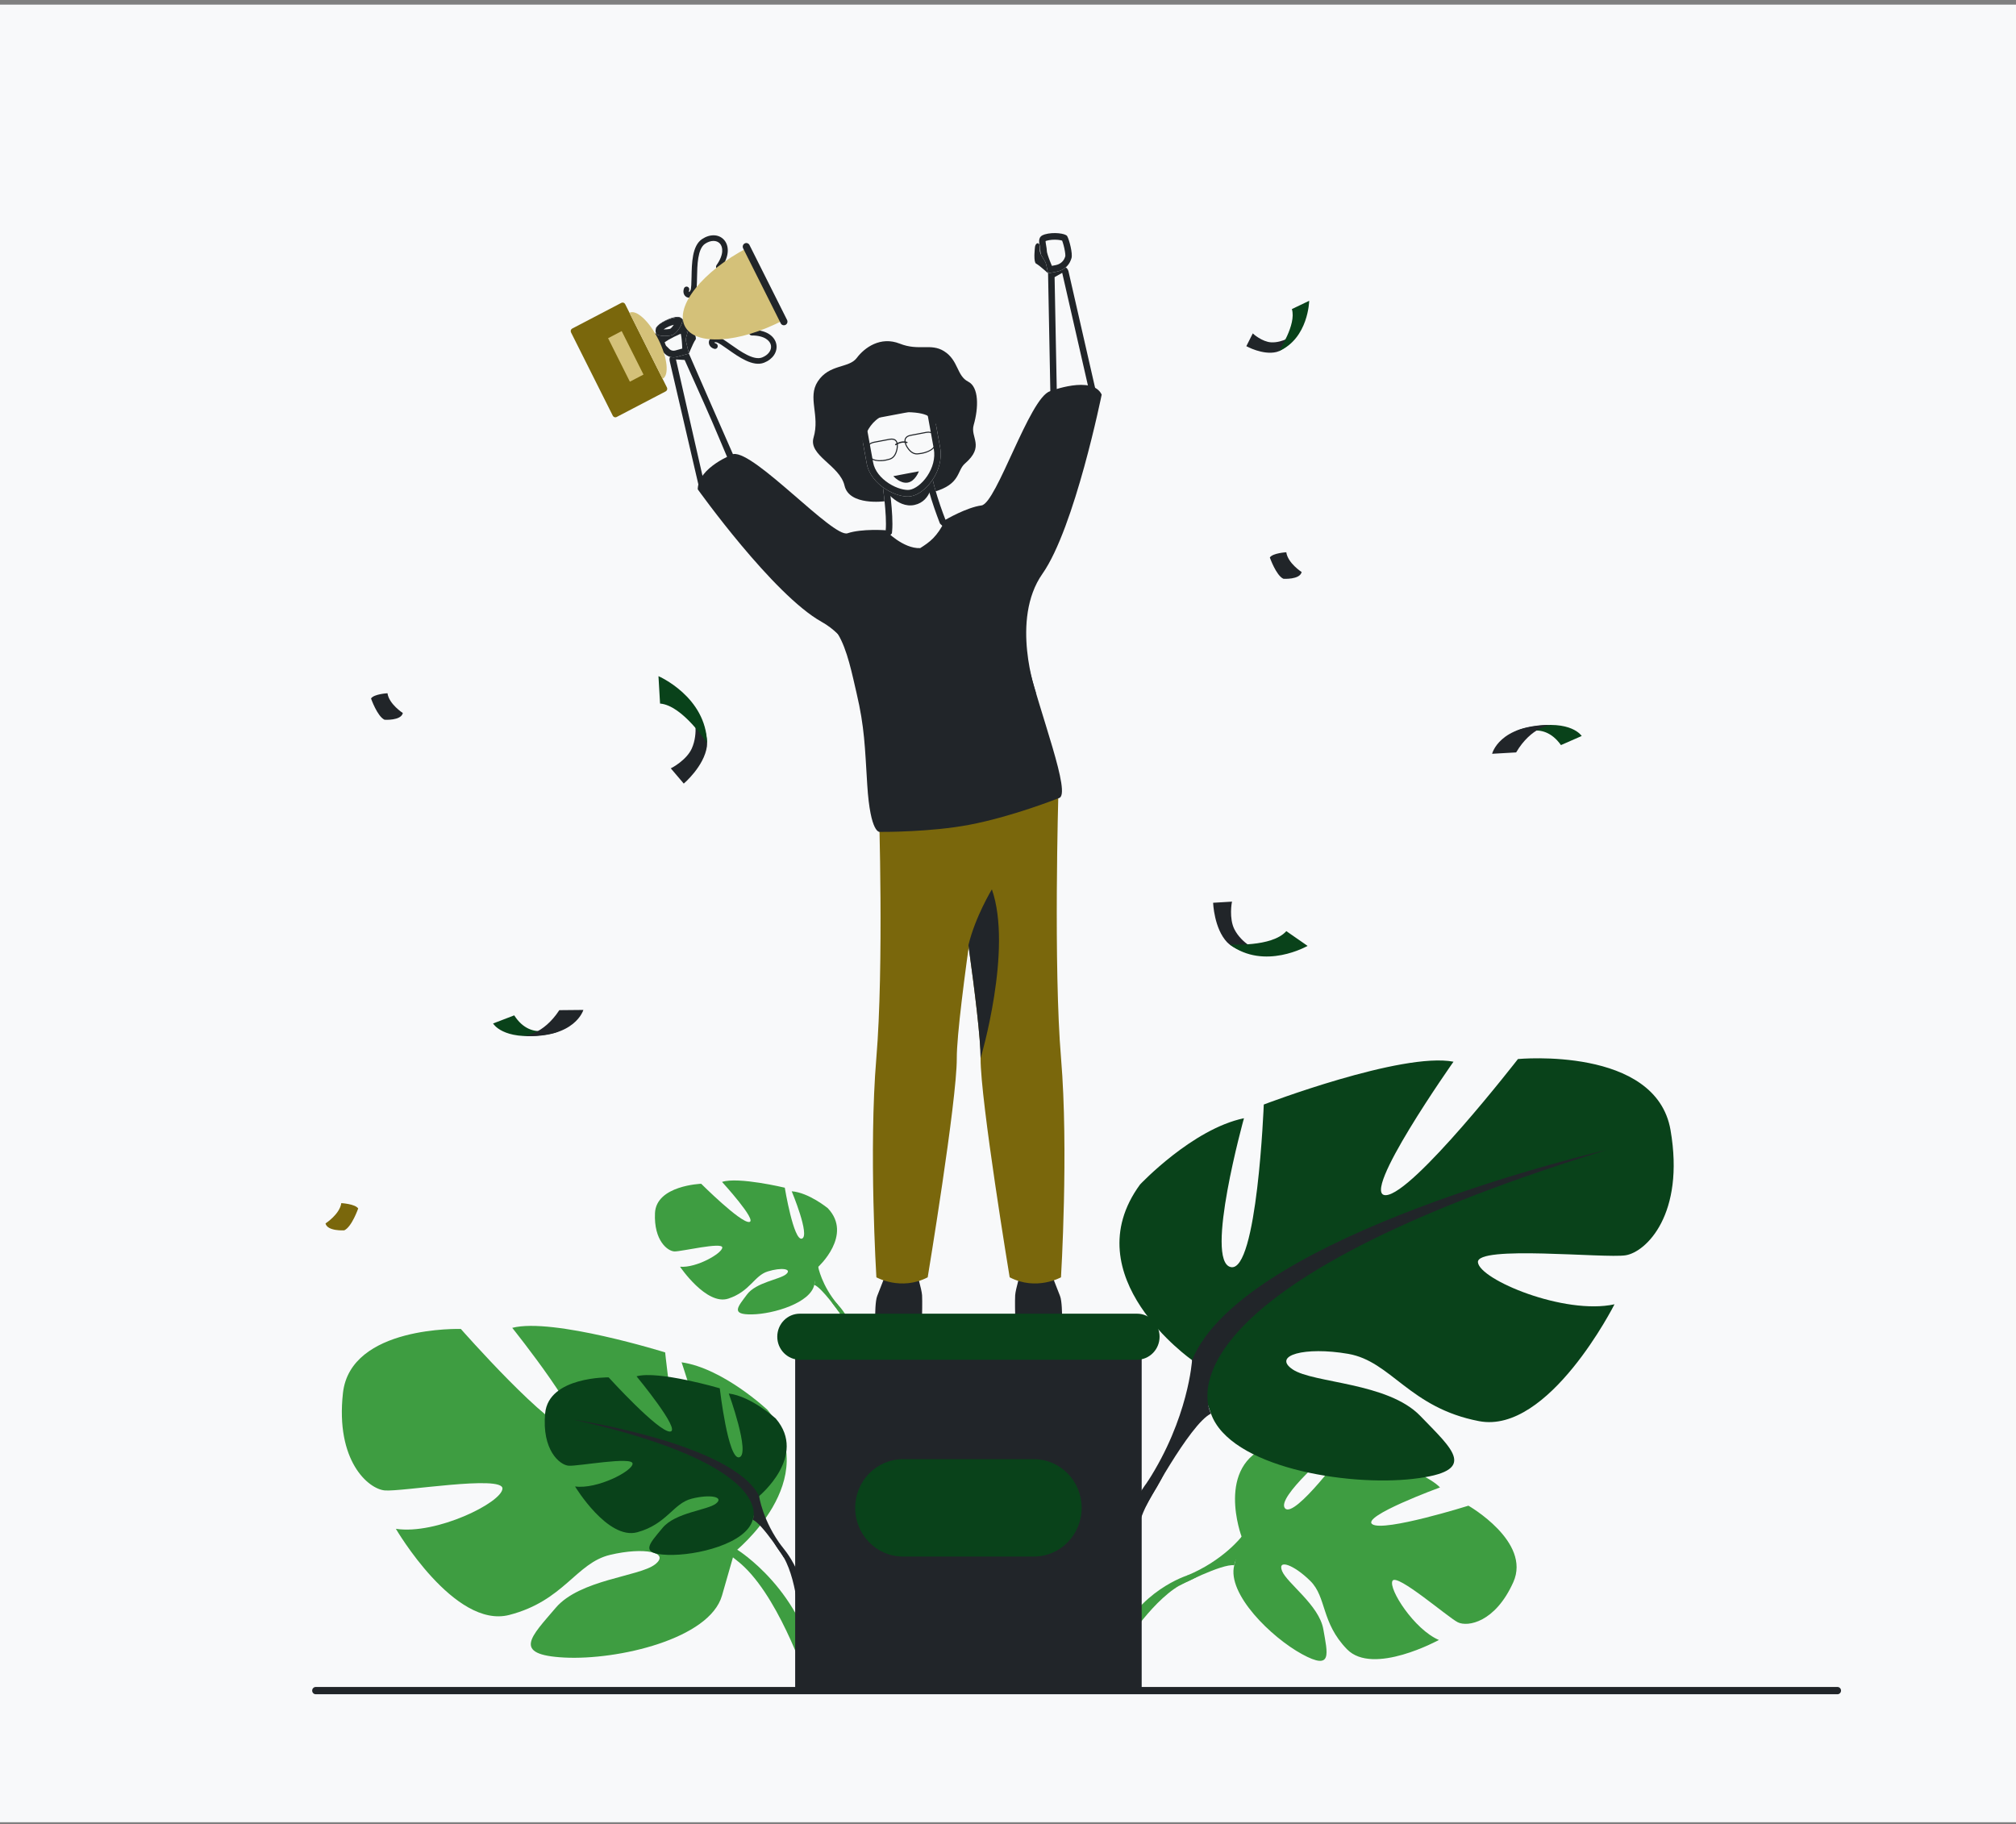 <svg width="305" height="276" viewBox="0 0 305 276" fill="none" xmlns="http://www.w3.org/2000/svg">
<rect x="0" y="0" width="305" height="276" fill="#808080" stroke="none"/>
<g clip-path="url(#clip0_202_1054)">
<path d="M305 275.697H0V0.697H305V275.697Z" fill="#F8F9FA"/>
<path d="M62.903 256.132C62.903 256.132 29.536 222.761 25.966 172.498C21.526 109.976 44.197 76.851 86.781 70.165C99.85 68.112 117.149 54.223 135.158 37.152C171.504 2.7 274.73 39.279 250.944 152.388C239.754 205.597 285.514 202.62 264.618 256.246L62.903 256.132Z" fill="#F8F9FA"/>
<path d="M187.842 232.49C187.842 232.49 183.75 221.633 192.148 218.726C192.148 218.726 197.97 217.502 201.792 219.16C201.792 219.16 192.958 226.625 194.421 228.216C195.884 229.808 203.675 219.174 203.675 219.174C203.675 219.174 214.952 222.049 217.859 225.041C217.859 225.041 205.83 229.445 207.632 230.62C209.434 231.795 222.16 227.806 222.16 227.806C222.16 227.806 231.691 233.249 228.951 239.369C226.211 245.49 222.036 246.172 220.558 245.448C219.08 244.722 211.311 237.961 210.668 239.175C210.024 240.388 213.973 246.549 217.692 248.121C217.692 248.121 207.737 253.577 203.792 249.53C199.848 245.482 200.723 241.651 198.242 239.196C195.759 236.738 193.228 235.824 193.96 237.678C194.695 239.53 199.581 242.845 200.21 246.519C200.839 250.193 201.641 252.808 196.986 250.268C192.33 247.729 185.615 241.156 186.727 236.824C187.842 232.49 187.842 232.49 187.842 232.49Z" fill="#3E9D41"/>
<path d="M223.907 237.731C223.907 237.731 196.728 226.652 187.842 232.489C187.842 232.489 185.064 236.115 179.617 238.359L178.347 239.921C178.347 239.921 184.912 236.514 186.728 236.823C186.728 236.823 187.525 225.888 223.907 237.731Z" fill="#3E9D41"/>
<path d="M179.617 238.359C179.617 238.359 172.149 240.679 168.961 248.507L170 248.995C170 248.995 174.761 241.431 179.298 239.444C183.835 237.456 179.617 238.359 179.617 238.359Z" fill="#3E9D41"/>
<path d="M123.783 191.676C123.783 191.676 129.08 186.852 125.24 182.799C125.24 182.799 122.358 180.429 119.778 180.236C119.778 180.236 122.586 186.939 121.332 187.395C120.077 187.85 118.73 179.695 118.73 179.695C118.73 179.695 111.682 178.007 109.236 178.819C109.236 178.819 114.669 184.757 113.343 184.884C112.017 185.011 106.083 179.1 106.083 179.1C106.083 179.1 99.284 179.342 99.093 183.53C98.902 187.717 101.024 189.309 102.045 189.337C103.066 189.366 109.256 187.879 109.274 188.739C109.291 189.598 105.384 191.863 102.885 191.651C102.885 191.651 106.876 197.569 110.191 196.474C113.506 195.38 114.09 193.002 116.151 192.364C118.211 191.726 119.868 191.956 118.945 192.769C118.022 193.581 114.39 193.997 113.016 195.849C111.641 197.701 110.467 198.915 113.754 198.863C117.042 198.81 122.597 197.123 123.19 194.399C123.783 191.676 123.783 191.676 123.783 191.676Z" fill="#3E9D41"/>
<path d="M102.344 184.089C102.344 184.089 120.491 185.857 123.783 191.675C123.783 191.675 124.309 194.491 126.699 197.318L126.967 198.553C126.967 198.553 124.282 194.756 123.19 194.399C123.19 194.399 125.801 188.111 102.344 184.089Z" fill="#3E9D41"/>
<path d="M126.699 197.318C126.699 197.318 130.188 200.775 129.769 206.038L129.057 206.005C129.057 206.005 128.532 200.432 126.573 198.011C124.615 195.591 126.699 197.318 126.699 197.318Z" fill="#3E9D41"/>
<path d="M180.347 205.779C180.347 205.779 162.29 193.147 172.477 179.212C172.477 179.212 180.384 170.81 188.199 169.183C188.199 169.183 182.188 190.812 186.2 191.704C190.211 192.598 191.196 167.111 191.196 167.111C191.196 167.111 212.106 159.128 219.899 160.632C219.899 160.632 205.564 180.968 209.667 180.825C213.772 180.682 229.651 160.228 229.651 160.228C229.651 160.228 250.541 158.245 252.734 170.976C254.928 183.706 249.051 189.426 245.937 189.921C242.825 190.417 223.32 188.352 223.597 190.988C223.873 193.622 236.694 198.985 244.257 197.335C244.257 197.335 234.325 217.034 223.766 215.015C213.205 212.993 210.505 205.957 203.957 204.83C197.408 203.702 192.429 205.069 195.565 207.185C198.701 209.303 209.969 209.117 214.885 214.231C219.801 219.344 223.86 222.591 213.784 223.747C203.709 224.904 186.07 221.967 183.209 213.873C180.347 205.779 180.347 205.779 180.347 205.779Z" fill="#09421A"/>
<path d="M243.004 173.991C243.004 173.991 188.181 186.667 180.347 205.778C180.347 205.778 179.819 214.603 173.597 224.206L173.252 228.089C173.252 228.089 180.004 215.403 183.209 213.873C183.209 213.873 172.805 195.684 243.004 173.991Z" fill="#212529"/>
<path d="M173.597 224.206C173.597 224.206 164.253 236.177 167.56 252.107L169.725 251.722C169.725 251.722 169.189 234.465 174.247 226.277C179.307 218.09 173.597 224.206 173.597 224.206Z" fill="#212529"/>
<path d="M111.119 234.817C111.119 234.817 124.87 223.868 116.099 213.298C116.099 213.298 109.409 207.012 103.116 206.111C103.116 206.111 108.936 223.008 105.789 223.919C102.641 224.83 100.633 204.614 100.633 204.614C100.633 204.614 83.622 199.312 77.497 200.898C77.497 200.898 89.874 216.352 86.603 216.444C83.333 216.536 69.722 201.066 69.722 201.066C69.722 201.066 53.016 200.537 51.884 210.77C50.752 221.002 55.701 225.257 58.199 225.494C60.698 225.732 76.11 223.113 76.016 225.222C75.922 227.331 65.985 232.238 59.893 231.305C59.893 231.305 68.738 246.473 77.038 244.336C85.338 242.201 87.147 236.471 92.299 235.246C97.453 234.022 101.478 234.858 99.086 236.699C96.694 238.539 87.725 238.956 84.062 243.269C80.399 247.583 77.327 250.367 85.395 250.781C93.462 251.196 107.347 247.977 109.233 241.398C111.119 234.817 111.119 234.817 111.119 234.817Z" fill="#3E9D41"/>
<path d="M111.443 234.402C111.443 234.402 121.699 240.657 123.606 253.483L121.887 253.815C121.887 253.815 117.548 240.791 111.526 236.133C105.505 231.474 111.443 234.402 111.443 234.402Z" fill="#3E9D41"/>
<path d="M114.846 226.349C114.846 226.349 122.219 220.282 117.366 214.621C117.366 214.621 113.68 211.266 110.255 210.833C110.255 210.833 113.559 219.956 111.858 220.479C110.157 221.001 108.894 210.043 108.894 210.043C108.894 210.043 99.612 207.316 96.3 208.23C96.3 208.23 103.153 216.512 101.378 216.59C99.603 216.67 92.081 208.391 92.081 208.391C92.081 208.391 83.005 208.252 82.478 213.818C81.95 219.384 84.674 221.65 86.032 221.758C87.391 221.865 95.737 220.306 95.704 221.451C95.671 222.598 90.317 225.349 87.001 224.897C87.001 224.897 91.933 233.055 96.422 231.821C100.911 230.587 101.843 227.46 104.631 226.749C107.418 226.038 109.611 226.457 108.328 227.478C107.045 228.498 102.179 228.805 100.227 231.179C98.274 233.552 96.63 235.092 101.014 235.245C105.398 235.399 112.91 233.528 113.878 229.939C114.846 226.349 114.846 226.349 114.846 226.349Z" fill="#09421A"/>
<path d="M86.773 214.784C86.773 214.784 110.838 218.375 114.846 226.348C114.846 226.348 115.364 230.138 118.363 234.066L118.64 235.729C118.64 235.729 115.31 230.488 113.878 229.938C113.878 229.938 117.767 221.736 86.773 214.784Z" fill="#212529"/>
<path d="M118.364 234.067C118.364 234.067 122.788 238.91 121.886 245.895L120.939 245.802C120.939 245.802 120.603 238.34 118.151 234.983C115.699 231.625 118.364 234.067 118.364 234.067Z" fill="#212529"/>
<path d="M132.406 199.035C132.406 199.035 132.406 196.809 132.716 196.069C133.027 195.33 134.166 192.318 134.166 192.318H138.619C138.619 192.318 139.447 195.066 139.5 195.965C139.551 196.863 139.5 199.035 139.5 199.035H132.406Z" fill="#212529"/>
<path d="M160.679 199.035C160.679 199.035 160.679 196.809 160.368 196.069C160.058 195.33 158.918 192.318 158.918 192.318H154.466C154.466 192.318 153.637 195.066 153.585 195.965C153.533 196.863 153.585 199.035 153.585 199.035H160.679Z" fill="#212529"/>
<path d="M132.964 121.981C132.964 121.981 133.743 146.263 132.578 160.117C131.413 173.971 132.587 193.253 132.587 193.253C132.587 193.253 136.312 195.349 140.351 193.253C140.351 193.253 144.781 166.487 144.752 160.117C144.723 153.334 149.572 123.04 149.572 123.04L132.964 121.981Z" fill="#7A670C"/>
<path d="M160.517 193.251C160.517 193.251 156.792 195.349 152.753 193.251C152.753 193.251 148.325 166.487 148.353 160.116C148.365 157.252 147.509 150.191 146.513 142.993C145.15 133.147 143.532 123.041 143.532 123.041L160.122 119.98C160.122 119.98 159.361 146.263 160.526 160.116C161.692 173.971 160.517 193.251 160.517 193.251Z" fill="#7A670C"/>
<path d="M148.353 160.116C148.366 157.252 147.509 150.191 146.513 142.993C147.545 138.695 150.062 134.556 150.062 134.556C153.246 143.673 148.353 160.116 148.353 160.116Z" fill="#212529"/>
<path d="M104.222 53.496C104.292 53.644 110.236 66.919 111.582 69.924C111.747 70.292 111.675 70.716 111.39 70.997C110.405 71.97 108.029 74.102 106.144 74.105C105.781 74.105 105.511 73.802 105.432 73.44L101.312 54.601C101.17 53.953 101.674 53.346 102.322 53.384L104.222 53.496Z" fill="#F8F9FA"/>
<path fill-rule="evenodd" clip-rule="evenodd" d="M104.222 53.496C104.292 53.644 110.022 66.808 111.367 69.813C111.533 70.181 111.461 70.605 111.175 70.886C110.19 71.858 108.196 74.075 106.311 74.077C105.948 74.078 105.824 74.032 105.744 73.67L101.312 54.601C101.17 53.953 101.674 53.346 102.322 53.384L104.222 53.496ZM110.465 70.198C109.781 68.671 108.186 64.743 106.535 61.055C105.703 59.199 104.912 57.432 104.324 56.12C104.03 55.463 103.786 54.921 103.615 54.538L103.579 54.46L102.266 54.383L106.525 73.064C107.132 72.99 107.736 72.651 108.559 72.085C109.425 71.49 109.988 70.665 110.465 70.198Z" fill="#212529"/>
<path d="M134.052 80.229C134.052 80.229 130.387 79.951 128.219 80.684C126.051 81.418 114.144 68.189 110.954 68.697C110.954 68.697 105.61 70.699 105.561 74.029C105.561 74.029 116.938 89.973 124.308 94.086C131.677 98.197 132.182 109.571 132.182 109.571L136.29 106.434L134.052 80.229Z" fill="#212529"/>
<path d="M104.222 53.496C104.222 53.496 104.183 50.79 103.88 50.06C103.439 49 103.551 47.729 102.178 47.966C100.805 48.202 99.265 49.239 99.225 49.708C99.17 50.338 99.584 52.503 100.057 53.001C100.219 53.172 100.428 53.374 100.633 53.567C101.11 54.015 101.78 54.167 102.404 53.996L104.222 53.496Z" fill="#F8F9FA"/>
<path fill-rule="evenodd" clip-rule="evenodd" d="M102.98 50.451L102.98 50.451C102.98 50.451 102.98 50.451 102.98 50.451C102.981 50.453 102.986 50.467 102.994 50.497C103.003 50.529 103.014 50.572 103.025 50.627C103.048 50.737 103.071 50.875 103.092 51.037C103.134 51.361 103.166 51.742 103.189 52.115C103.202 52.334 103.213 52.546 103.221 52.736L102.151 53.03C101.833 53.117 101.512 53.035 101.294 52.83C101.094 52.642 100.9 52.454 100.758 52.304C100.764 52.31 100.767 52.313 100.767 52.313C100.769 52.312 100.716 52.233 100.634 52.012C100.55 51.782 100.467 51.49 100.395 51.177C100.324 50.865 100.268 50.552 100.234 50.288C100.219 50.168 100.209 50.064 100.203 49.978C100.31 49.877 100.481 49.745 100.707 49.605C101.192 49.306 101.804 49.044 102.34 48.952C102.408 48.94 102.455 48.937 102.486 48.937C102.49 48.944 102.494 48.953 102.498 48.962C102.554 49.079 102.602 49.241 102.68 49.524C102.684 49.536 102.687 49.549 102.691 49.561C102.758 49.809 102.848 50.133 102.98 50.451ZM102.461 48.895C102.461 48.895 102.461 48.896 102.462 48.897C102.461 48.896 102.461 48.895 102.461 48.895ZM102.531 48.94C102.533 48.941 102.535 48.941 102.535 48.941C102.535 48.941 102.533 48.94 102.531 48.94ZM102.178 47.966C100.805 48.202 99.265 49.239 99.225 49.708C99.17 50.338 99.584 52.503 100.057 53.001C100.219 53.172 100.428 53.374 100.633 53.567C101.11 54.015 101.78 54.167 102.404 53.996L104.222 53.496C104.222 53.496 104.183 50.79 103.88 50.06C103.773 49.802 103.698 49.532 103.627 49.275C103.406 48.471 103.217 47.787 102.178 47.966Z" fill="#212529"/>
<path d="M104.222 53.496C104.222 53.496 104.879 51.842 105.231 51.377C105.505 51.016 104.563 49.385 104.061 48.643C103.895 48.398 103.588 48.369 103.547 48.664C103.516 48.888 103.565 49.23 103.832 49.742C104.012 50.088 103.998 50.398 103.927 50.636C103.828 50.965 103.71 51.318 103.789 51.654L104.222 53.496Z" fill="#F8F9FA"/>
<path fill-rule="evenodd" clip-rule="evenodd" d="M104.222 53.496C104.222 53.496 104.557 52.653 104.876 52.002C105.004 51.74 105.13 51.51 105.231 51.377C105.366 51.2 105.206 50.715 104.95 50.18C104.821 49.911 104.668 49.63 104.515 49.369C104.515 49.369 104.515 49.369 104.515 49.369C104.468 49.289 104.421 49.21 104.375 49.135C104.29 48.995 104.207 48.865 104.132 48.75C104.107 48.713 104.083 48.677 104.061 48.643C103.895 48.398 103.588 48.369 103.547 48.664C103.534 48.755 103.535 48.866 103.558 48.999C103.58 49.127 103.622 49.276 103.694 49.449C103.731 49.54 103.777 49.638 103.832 49.742C103.96 49.989 103.99 50.218 103.97 50.416C103.963 50.494 103.947 50.568 103.927 50.636C103.921 50.656 103.914 50.677 103.908 50.698C103.814 51.01 103.715 51.339 103.789 51.654L104.222 53.496Z" fill="#212529"/>
<path d="M133.827 75.841C133.827 75.841 128.484 76.569 127.77 73.479C127.056 70.39 122.272 68.942 123.085 66.199C124.081 62.837 122.13 60.153 123.716 57.719C125.464 55.036 128.418 55.757 129.617 54.159C130.817 52.563 133.229 50.844 136.122 51.991C139.016 53.138 140.837 51.882 142.83 53.136C145.031 54.522 144.715 56.85 146.485 57.746C148.108 58.569 148.068 61.66 147.307 64.309C146.757 66.219 149.048 67.479 145.988 70.132C144.713 71.237 145.404 73.28 141.142 74.46C139.222 74.99 134.824 74.858 133.827 75.841Z" fill="#212529"/>
<path d="M133.484 73.046C133.484 73.046 134.212 77.946 133.997 80.244L129.785 84.6L148.491 83.944L143.04 78.642C143.04 78.642 140.546 72.357 140.796 69.81C141.045 67.265 133.484 73.046 133.484 73.046Z" fill="#F8F9FA"/>
<path fill-rule="evenodd" clip-rule="evenodd" d="M134.937 80.694L134.97 80.339C135.088 79.077 134.948 77.184 134.793 75.679C134.714 74.91 134.629 74.216 134.563 73.714C134.553 73.638 134.543 73.566 134.534 73.499C134.72 73.362 134.953 73.193 135.22 73.003C135.915 72.507 136.831 71.88 137.731 71.334C138.544 70.841 139.275 70.459 139.801 70.274C139.81 70.954 139.928 71.723 140.085 72.474C140.293 73.466 140.592 74.525 140.894 75.486C141.196 76.45 141.505 77.331 141.739 77.97C141.856 78.29 141.954 78.55 142.023 78.731C142.058 78.822 142.085 78.893 142.104 78.941L142.126 78.997L142.132 79.012L142.134 79.017C142.134 79.017 142.134 79.018 143.04 78.642C143.04 78.642 140.546 72.357 140.796 69.81C141.045 67.265 133.484 73.046 133.484 73.046C133.484 73.046 134.212 77.946 133.997 80.244L129.785 84.6L148.491 83.944L143.04 78.642L142.134 79.017L142.214 79.218L146.129 83.026L132.21 83.514L134.937 80.694Z" fill="#212529"/>
<path d="M133.579 73.723C133.579 73.722 135.659 76.987 138.356 76.397C141.053 75.808 141.103 72.563 141.103 72.563L133.579 73.723Z" fill="#212529"/>
<path d="M137.798 75.09C135.827 75.426 131.728 73.439 131.128 70.132L130.193 64.973C129.975 63.766 130.62 62.622 131.628 62.432L139.123 61.017C140.132 60.827 141.135 61.659 141.354 62.867L142.236 67.734C142.864 71.2 140.059 74.705 137.798 75.09Z" fill="#F8F9FA"/>
<path fill-rule="evenodd" clip-rule="evenodd" d="M131.628 62.432L139.123 61.017C140.132 60.827 141.135 61.659 141.354 62.867L142.236 67.734C142.864 71.2 140.059 74.705 137.798 75.09C135.827 75.426 131.728 73.439 131.128 70.132L130.193 64.973C129.975 63.766 130.62 62.622 131.628 62.432ZM137.638 74.104C138.411 73.972 139.474 73.232 140.293 72.004C141.093 70.804 141.53 69.326 141.275 67.916C141.275 67.916 141.275 67.916 141.275 67.916L140.392 63.049C140.245 62.234 139.642 61.936 139.299 62.001L131.806 63.415C131.467 63.479 131.007 63.975 131.155 64.791L132.09 69.95C132.322 71.233 133.259 72.35 134.47 73.131C135.707 73.929 136.979 74.216 137.638 74.104Z" fill="#212529"/>
<path d="M160.169 120.756C160.169 120.756 153.196 123.551 146.598 124.797C143.72 125.34 140.536 125.607 137.984 125.737C135.164 125.884 133.119 125.862 133.119 125.862C133.119 125.862 131.677 126.271 131.205 118.729C130.846 112.988 130.803 110.046 129.594 104.885C128.928 102.045 128.195 98.272 126.765 95.935C123.551 90.683 127.289 83.31 128.556 82.463C128.556 82.463 130.457 81.303 133.997 80.244C134.01 80.315 136.671 83.045 139.218 82.927C140.65 82.011 141.766 81.25 143.04 78.642C145.226 78.492 147.639 78.484 150.258 78.698C150.258 78.698 150.728 79.809 155.356 99.747C157.189 107.644 162.256 120.388 160.169 120.756Z" fill="#212529"/>
<path d="M130.544 67.214C130.544 67.214 131.166 62.559 135.753 62.378C140.342 62.198 140.905 63.099 141.585 64.139C142.264 65.18 142.228 59.745 142.228 59.745L136.668 59.143C136.668 59.143 130.641 61.16 130.165 62.265C129.677 63.397 129.814 63.45 129.814 63.45L130.544 67.214Z" fill="#212529"/>
<path d="M132.227 66.993C131.806 67.071 131.467 67.298 131.297 67.613C131.145 67.895 131.139 68.229 131.277 68.583C131.543 69.258 132.14 69.608 133.054 69.625C133.749 69.637 134.374 69.442 134.381 69.439L134.39 69.436C135.043 69.314 135.437 68.837 135.627 67.938C135.67 67.736 135.784 67.054 135.462 66.715C135.284 66.527 134.994 66.471 134.598 66.545L132.227 66.993ZM133.994 69.698C133.223 69.842 131.648 69.959 131.13 68.642C130.973 68.243 130.983 67.861 131.158 67.536C131.351 67.177 131.73 66.922 132.198 66.834L134.569 66.385C135.02 66.3 135.359 66.373 135.577 66.603C135.943 66.988 135.842 67.689 135.782 67.972C135.577 68.941 135.144 69.457 134.423 69.595C134.393 69.604 134.232 69.652 133.994 69.698Z" fill="#212529"/>
<path d="M137.793 65.941C137.398 66.017 137.146 66.176 137.045 66.415C136.863 66.85 137.21 67.445 137.32 67.617C137.814 68.389 138.348 68.69 139.001 68.566L139.011 68.565C139.017 68.565 139.669 68.519 140.315 68.254C141.162 67.905 141.597 67.359 141.609 66.631C141.615 66.252 141.491 65.942 141.251 65.735C140.982 65.502 140.586 65.415 140.165 65.494L137.793 65.941ZM139.462 68.665C139.225 68.709 139.057 68.724 139.026 68.727C138.303 68.86 137.72 68.536 137.188 67.707C137.032 67.463 136.694 66.846 136.9 66.352C137.022 66.059 137.313 65.867 137.765 65.783L140.136 65.335C140.603 65.247 141.048 65.347 141.353 65.611C141.631 65.85 141.774 66.204 141.767 66.634C141.745 68.053 140.234 68.519 139.462 68.665Z" fill="#212529"/>
<path d="M135.52 67.362C135.485 67.369 135.448 67.356 135.426 67.324C135.395 67.28 135.406 67.219 135.449 67.188C135.484 67.163 136.337 66.562 137.242 66.852C137.292 66.869 137.32 66.922 137.304 66.973C137.289 67.024 137.235 67.053 137.185 67.037C136.368 66.775 135.566 67.341 135.558 67.347C135.546 67.356 135.534 67.36 135.52 67.362Z" fill="#212529"/>
<path d="M135.154 72.038C135.154 72.038 136.649 71.754 137.059 71.677C137.459 71.603 139.016 71.308 139.016 71.308C139.016 71.308 138.464 72.83 137.319 73.017C136.174 73.204 135.154 72.038 135.154 72.038Z" fill="#212529"/>
<path d="M158.561 41.349C158.561 41.513 158.845 56.108 158.909 59.41C158.917 59.815 159.161 60.164 159.537 60.291C160.837 60.731 163.884 61.601 165.585 60.77C165.913 60.61 166.028 60.217 165.945 59.855L161.652 41.053C161.504 40.407 160.794 40.084 160.226 40.406L158.561 41.349Z" fill="#F8F9FA"/>
<path fill-rule="evenodd" clip-rule="evenodd" d="M159.549 41.932L160.7 41.28L164.963 59.951C164.384 60.153 163.533 60.163 162.551 60.017C161.517 59.864 160.513 59.566 159.886 59.356C159.853 57.678 159.767 53.237 159.688 49.183C159.649 47.142 159.611 45.199 159.584 43.756C159.57 43.035 159.559 42.438 159.551 42.017L159.549 41.932ZM164.994 60.085L164.993 60.083L164.994 60.085ZM158.909 59.41C158.845 56.108 158.561 41.513 158.561 41.349L160.226 40.406C160.794 40.084 161.504 40.407 161.652 41.053L165.945 59.855C166.028 60.217 165.913 60.61 165.585 60.77C163.884 61.601 160.837 60.731 159.537 60.291C159.161 60.164 158.917 59.815 158.909 59.41Z" fill="#212529"/>
<path d="M143.04 78.641C143.04 78.641 146.226 76.769 148.491 76.469C150.755 76.169 155.764 60.151 158.854 59.197C158.854 59.197 165.214 56.717 166.675 59.697C166.675 59.697 162.602 79.846 157.709 86.813C152.816 93.78 156.749 104.885 156.749 104.885L152.159 103.243L143.04 78.641Z" fill="#212529"/>
<path d="M158.561 41.35C158.561 41.35 157.445 38.894 157.409 38.102C157.355 36.951 156.715 35.856 158.053 35.462C159.391 35.067 161.218 35.319 161.455 35.724C161.77 36.268 162.318 38.403 162.104 39.06C162.077 39.143 162.046 39.232 162.012 39.325C161.676 40.26 160.854 40.911 159.898 41.094L158.561 41.35Z" fill="#F8F9FA"/>
<path fill-rule="evenodd" clip-rule="evenodd" d="M158.386 38.055L158.386 38.054C158.369 37.709 158.312 37.377 158.268 37.124C158.266 37.111 158.264 37.098 158.262 37.086C158.212 36.796 158.187 36.629 158.187 36.499C158.187 36.49 158.187 36.481 158.187 36.473C158.215 36.46 158.259 36.442 158.324 36.423C158.846 36.269 159.509 36.233 160.073 36.288C160.337 36.315 160.547 36.357 160.687 36.401C160.719 36.481 160.754 36.581 160.791 36.695C160.873 36.949 160.956 37.256 161.024 37.568C161.093 37.883 161.142 38.183 161.164 38.427C161.184 38.662 161.17 38.756 161.172 38.756C161.172 38.756 161.173 38.755 161.174 38.753C161.151 38.821 161.125 38.898 161.095 38.98C160.89 39.551 160.372 39.986 159.718 40.111L159.14 40.221C159.066 40.046 158.985 39.85 158.904 39.646C158.767 39.3 158.633 38.942 158.533 38.631C158.483 38.476 158.445 38.342 158.419 38.233C158.406 38.178 158.397 38.135 158.392 38.102C158.387 38.072 158.386 38.057 158.386 38.055C158.386 38.055 158.386 38.055 158.386 38.055ZM158.561 41.35L159.898 41.094C160.854 40.911 161.676 40.26 162.012 39.325C162.046 39.232 162.077 39.143 162.104 39.06C162.318 38.403 161.77 36.268 161.455 35.724C161.218 35.319 159.391 35.067 158.053 35.462C157.04 35.761 157.161 36.461 157.303 37.282C157.348 37.546 157.396 37.822 157.409 38.102C157.445 38.894 158.561 41.35 158.561 41.35ZM158.144 36.499C158.144 36.499 158.145 36.498 158.147 36.496C158.145 36.498 158.144 36.499 158.144 36.499ZM158.192 36.425C158.192 36.424 158.192 36.424 158.192 36.424L158.192 36.425Z" fill="#212529"/>
<path d="M158.561 41.35C158.561 41.35 157.266 40.149 156.752 39.887C156.412 39.714 156.472 38.335 156.581 37.376C156.649 36.782 157.167 36.549 157.279 37.136C157.312 37.309 157.328 37.525 157.317 37.795C157.312 37.931 157.326 38.053 157.353 38.161C157.522 38.829 158.14 39.365 158.283 40.039L158.561 41.35Z" fill="#F8F9FA"/>
<path fill-rule="evenodd" clip-rule="evenodd" d="M158.165 39.688C158.216 39.801 158.257 39.918 158.283 40.039L158.561 41.35C158.561 41.35 157.901 40.738 157.336 40.292C157.11 40.114 156.899 39.962 156.752 39.887C156.555 39.787 156.492 39.285 156.495 38.693C156.496 38.593 156.498 38.49 156.502 38.386C156.51 38.178 156.524 37.967 156.542 37.763C156.542 37.763 156.542 37.763 156.542 37.763C156.546 37.724 156.549 37.686 156.553 37.648C156.562 37.554 156.571 37.463 156.581 37.376C156.585 37.34 156.591 37.305 156.598 37.272C156.71 36.756 157.174 36.585 157.279 37.136C157.297 37.232 157.31 37.34 157.317 37.464C157.321 37.543 157.322 37.629 157.32 37.722C157.319 37.746 157.318 37.77 157.317 37.795C157.312 37.931 157.326 38.053 157.353 38.161C157.383 38.277 157.425 38.389 157.477 38.498C157.57 38.696 157.691 38.885 157.812 39.074C157.941 39.275 158.07 39.476 158.165 39.688Z" fill="#212529"/>
<path d="M92.713 62.904L86.388 50.29C86.281 50.075 86.364 49.814 86.573 49.706L94.005 45.822C94.214 45.714 94.471 45.798 94.578 46.012L100.903 58.627C101.01 58.84 100.927 59.101 100.718 59.211L93.286 63.093C93.077 63.203 92.82 63.117 92.713 62.904Z" fill="#7A670C"/>
<path d="M107.34 52.217C107.243 52.022 107.22 51.809 107.264 51.616C107.361 51.197 107.809 50.814 108.562 50.962C109.042 51.055 109.71 51.527 110.555 52.126C112.019 53.161 114.024 54.581 115.296 54.084C116.23 53.718 116.769 52.983 116.636 52.254C116.51 51.56 115.675 50.752 113.739 50.757C113.51 50.758 113.323 50.568 113.323 50.334C113.322 50.099 113.508 49.91 113.737 49.908C116.182 49.903 117.26 51.037 117.454 52.099C117.662 53.244 116.915 54.359 115.593 54.876C113.911 55.533 111.788 54.031 110.081 52.823C109.408 52.346 108.713 51.854 108.406 51.795C108.18 51.749 108.082 51.803 108.07 51.818C108.075 51.833 108.127 51.913 108.288 51.96C108.509 52.024 108.637 52.258 108.575 52.484C108.512 52.709 108.282 52.84 108.061 52.776C107.698 52.671 107.462 52.459 107.34 52.217Z" fill="#212529"/>
<path d="M103.501 44.56C103.599 44.755 103.755 44.898 103.934 44.975C104.323 45.139 104.89 44.993 105.214 44.284C105.42 43.831 105.435 43.002 105.454 41.952C105.487 40.134 105.532 37.644 106.67 36.882C107.507 36.322 108.407 36.306 108.908 36.842C109.386 37.354 109.54 38.517 108.403 40.116C108.269 40.306 108.31 40.571 108.496 40.709C108.682 40.846 108.942 40.805 109.076 40.615C110.511 38.594 110.241 37.037 109.51 36.256C108.722 35.415 107.398 35.381 106.214 36.173C104.708 37.18 104.661 39.818 104.623 41.937C104.607 42.773 104.592 43.636 104.46 43.925C104.363 44.138 104.264 44.187 104.244 44.189C104.235 44.176 104.202 44.087 104.26 43.926C104.338 43.706 104.227 43.463 104.011 43.383C103.795 43.302 103.557 43.416 103.478 43.636C103.349 43.999 103.38 44.318 103.501 44.56Z" fill="#212529"/>
<path d="M99.938 52.433L98.934 50.432C99.125 50.812 103.509 48.603 103.319 48.224L104.322 50.224C104.084 49.749 99.7 51.957 99.938 52.433Z" fill="#212529"/>
<path d="M118.529 48.436C111.8 51.95 105.117 52.355 103.604 49.337C102.092 46.32 106.321 41.025 113.051 37.509C113.972 39.346 117.191 45.766 118.529 48.436Z" fill="#D4C179"/>
<path d="M95.234 47.321C96.263 46.783 98.219 48.586 99.603 51.345C100.987 54.105 101.275 56.778 100.246 57.315C99.403 55.635 96.459 49.763 95.234 47.321Z" fill="#D4C179"/>
<path d="M118.114 48.912L112.429 37.574C112.293 37.303 112.398 36.97 112.664 36.831C112.93 36.692 113.255 36.8 113.391 37.072L119.076 48.409C119.212 48.681 119.107 49.012 118.842 49.151C118.576 49.29 118.25 49.183 118.114 48.912Z" fill="#212529"/>
<path d="M95.294 57.746L91.997 51.169L94.056 50.093L97.354 56.669L95.294 57.746Z" fill="#D4C179"/>
<path d="M100.817 48.468C101.672 48.092 102.872 47.863 103.184 48.224C103.497 48.586 102.698 50.093 101.881 50.617C101.49 50.867 99.518 50.998 99.269 50.444C99.072 50.008 99.061 49.238 100.817 48.468Z" fill="#F8F9FA"/>
<path fill-rule="evenodd" clip-rule="evenodd" d="M101.202 49.387L101.203 49.387C101.434 49.285 101.695 49.197 101.944 49.136C101.768 49.402 101.566 49.623 101.403 49.741C101.403 49.741 101.402 49.741 101.401 49.741C101.357 49.754 101.287 49.77 101.193 49.785C101.003 49.815 100.766 49.834 100.531 49.832C100.488 49.831 100.447 49.83 100.408 49.829C100.565 49.71 100.813 49.557 101.202 49.387ZM101.433 49.731C101.433 49.731 101.432 49.732 101.429 49.733C101.432 49.732 101.433 49.731 101.433 49.731ZM102.277 48.438C102.277 48.438 102.277 48.439 102.277 48.44L102.277 48.438ZM102.682 49.05C102.69 49.052 102.695 49.053 102.695 49.053C102.696 49.052 102.692 49.051 102.682 49.05ZM100.817 48.468C101.672 48.092 102.872 47.863 103.184 48.224C103.497 48.586 102.698 50.093 101.881 50.617C101.49 50.867 99.518 50.998 99.269 50.444C99.072 50.008 99.061 49.238 100.817 48.468Z" fill="#212529"/>
<path d="M172.725 255.708H120.301V200.562H172.725V255.708Z" fill="#212529"/>
<path d="M172.021 205.721H121.005C119.12 205.721 117.593 204.161 117.593 202.238C117.593 200.314 119.12 198.755 121.005 198.755H172.021C173.905 198.755 175.433 200.314 175.433 202.238C175.433 204.161 173.905 205.721 172.021 205.721Z" fill="#09421A"/>
<path d="M277.988 256.333H47.769C47.472 256.333 47.229 256.085 47.229 255.783C47.229 255.479 47.472 255.232 47.769 255.232H277.988C278.286 255.232 278.528 255.479 278.528 255.783C278.528 256.085 278.286 256.333 277.988 256.333Z" fill="#212529"/>
<path d="M195.672 50.691C195.672 50.691 194.106 51.892 192.301 51.792C190.961 51.718 189.589 50.521 189.534 50.44L188.557 52.376C188.557 52.376 191.058 53.766 193.123 53.254C193.755 53.097 194.761 52.402 195.207 51.894C195.697 51.335 195.672 50.691 195.672 50.691Z" fill="#212529"/>
<path d="M195.448 46.762L198.068 45.507C198.068 45.507 197.96 51.191 193.45 53.14C193.45 53.14 196.173 49.123 195.448 46.762Z" fill="#09421A"/>
<path d="M105 108.196C105 108.196 105.72 110.907 104.652 113.261C103.858 115.008 101.611 116.211 101.479 116.241L103.446 118.554C103.446 118.554 106.527 115.947 106.95 112.929C107.079 112.005 106.713 110.301 106.296 109.443C105.837 108.497 105 108.196 105 108.196Z" fill="#212529"/>
<path d="M99.86 106.446L99.619 102.3C99.619 102.3 106.833 105.408 106.975 112.433C106.975 112.433 103.257 106.713 99.86 106.446Z" fill="#09421A"/>
<path d="M190.311 143.827C190.311 143.827 187.88 142.803 186.756 140.604C185.923 138.972 186.341 136.533 186.396 136.413L183.532 136.585C183.532 136.585 183.67 140.486 185.662 142.573C186.272 143.213 187.75 143.924 188.63 144.102C189.6 144.299 190.311 143.827 190.311 143.827Z" fill="#212529"/>
<path d="M194.607 140.876L197.823 143.108C197.823 143.108 191.309 146.871 186.016 142.884C186.016 142.884 192.429 143.347 194.607 140.876Z" fill="#09421A"/>
<path d="M229.492 111.405C229.492 111.405 233.3 108.705 236.157 112.729L239.296 111.352C239.296 111.352 237.747 108.853 231.663 109.962C227.682 110.686 229.492 111.405 229.492 111.405Z" fill="#09421A"/>
<path d="M225.743 114.045C225.743 114.045 226.779 109.678 234.587 109.678C234.587 109.678 231.663 109.961 229.376 113.837L225.743 114.045Z" fill="#212529"/>
<path d="M84.394 155.259C84.394 155.259 80.468 157.775 77.796 153.62L74.598 154.848C74.598 154.848 76.033 157.416 82.16 156.598C86.169 156.063 84.394 155.259 84.394 155.259Z" fill="#09421A"/>
<path d="M88.259 152.799C88.259 152.799 87.025 157.112 79.225 156.742C79.225 156.742 82.16 156.598 84.62 152.834L88.259 152.799Z" fill="#212529"/>
<path d="M196.928 86.548C196.928 86.548 194.825 85.193 194.604 83.555C194.604 83.555 192.557 83.668 192.114 84.346C192.114 84.346 193.055 87.057 194.161 87.566C194.161 87.566 196.652 87.735 196.928 86.548Z" fill="#212529"/>
<path d="M60.947 107.879C60.947 107.879 58.844 106.523 58.623 104.885C58.623 104.885 56.575 104.998 56.133 105.676C56.133 105.676 57.074 108.386 58.18 108.895C58.18 108.895 60.67 109.064 60.947 107.879Z" fill="#212529"/>
<path d="M49.246 185.1C49.246 185.1 51.405 183.709 51.633 182.027C51.633 182.027 53.735 182.143 54.19 182.838C54.19 182.838 53.224 185.621 52.087 186.144C52.087 186.144 49.531 186.317 49.246 185.1Z" fill="#7A670C"/>
<path d="M156.427 235.498H136.598C132.613 235.498 129.383 232.202 129.383 228.135C129.383 224.068 132.613 220.77 136.598 220.77H156.427C160.412 220.77 163.642 224.068 163.642 228.135C163.642 232.202 160.412 235.498 156.427 235.498Z" fill="#09421A"/>
</g>
<defs>
<clipPath id="clip0_202_1054">
<rect width="305" height="275" fill="white" transform="translate(0 0.697)"/>
</clipPath>
</defs>
</svg>
